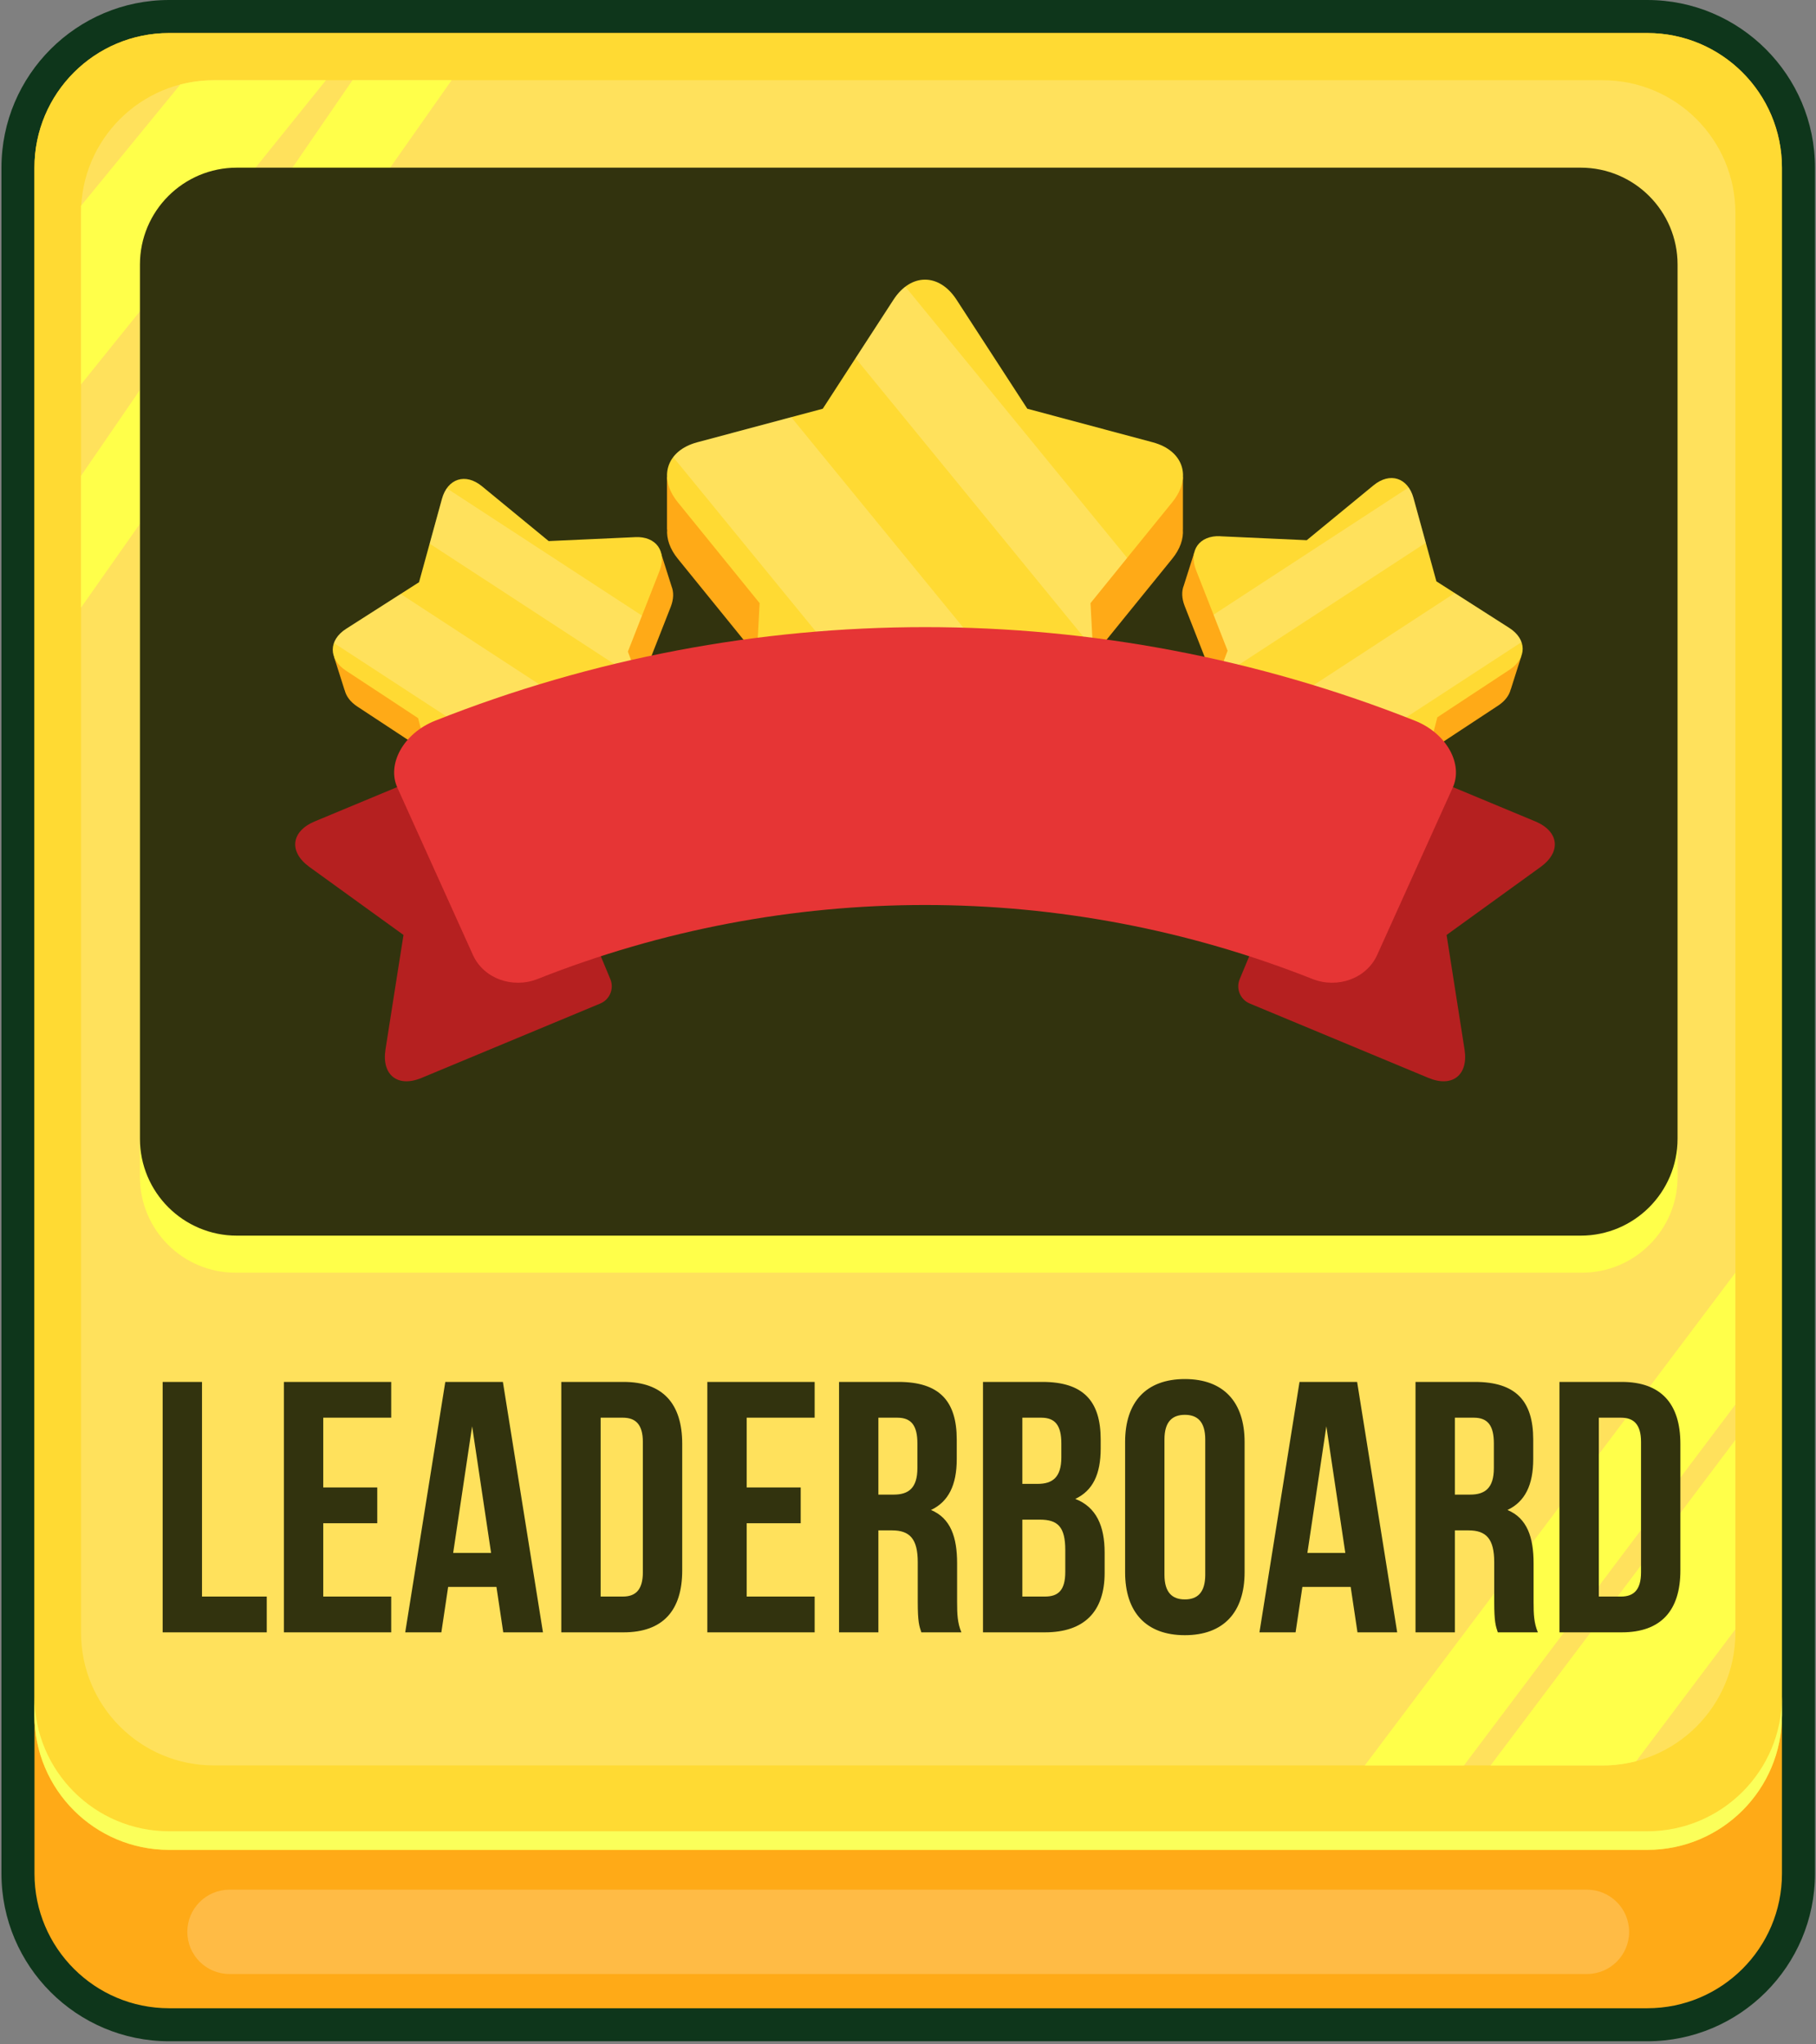 <svg width="374" height="421" viewBox="0 0 374 421" fill="none" xmlns="http://www.w3.org/2000/svg">
<rect x="0" y="0" width="374" height="421" fill="#808080" stroke="none"/>
<path d="M34.83 3.4H339.26C356.44 3.4 370.39 17.35 370.39 34.53V385.88C370.39 403.06 356.44 417.01 339.26 417.01H34.83C17.65 417.01 3.7 403.06 3.7 385.88V34.53C3.7 17.35 17.65 3.4 34.83 3.4Z" fill="#FFAA17"/>
<path d="M339.26 6.8C354.57 6.8 366.99 19.21 366.99 34.53V385.88C366.99 401.19 354.58 413.61 339.26 413.61H34.83C19.52 413.61 7.1 401.2 7.1 385.88V34.53C7.1 19.22 19.51 6.8 34.83 6.8H339.26ZM339.26 0H34.83C15.79 0 0.3 15.49 0.3 34.53V385.88C0.3 404.92 15.79 420.41 34.83 420.41H339.26C358.3 420.41 373.79 404.92 373.79 385.88V34.53C373.79 15.49 358.3 0 339.26 0Z" fill="#0E361B"/>
<path d="M366.98 353.27V34.54C366.98 19.225 354.565 6.81 339.25 6.81L34.82 6.81C19.505 6.81 7.09 19.225 7.09 34.54V353.27C7.09 368.585 19.505 381 34.82 381H339.25C354.565 381 366.98 368.585 366.98 353.27Z" fill="#FFDA33"/>
<g style="mix-blend-mode:overlay" opacity="0.2">
<path d="M330.05 16.52H44.04C28.935 16.52 16.69 28.765 16.69 43.87V336.25C16.69 351.355 28.935 363.6 44.04 363.6H330.05C345.155 363.6 357.4 351.355 357.4 336.25V43.87C357.4 28.765 345.155 16.52 330.05 16.52Z" fill="white"/>
</g>
<g style="mix-blend-mode:overlay" opacity="0.2">
<path d="M335.51 397.88V397.87C335.51 393.076 331.624 389.19 326.83 389.19H47.26C42.466 389.19 38.58 393.076 38.58 397.87V397.88C38.58 402.674 42.466 406.56 47.26 406.56H326.83C331.624 406.56 335.51 402.674 335.51 397.88Z" fill="white"/>
</g>
<path d="M339.26 377.16H34.83C19.52 377.16 7.1 364.75 7.1 349.43V353.26C7.1 368.57 19.51 380.99 34.83 380.99H339.26C354.57 380.99 366.99 368.58 366.99 353.26V349.43C366.99 364.74 354.58 377.16 339.26 377.16Z" fill="#FBFF5A"/>
<path d="M16.69 97.99V125.14L93.01 16.52H72.59L16.69 97.99Z" fill="#FFFF4A"/>
<path d="M16.69 79.17L67.12 16.53H44.04C41.65 16.53 39.34 16.84 37.13 17.41L16.69 42.38V79.17Z" fill="#FFFF4A"/>
<path d="M357.4 289.27V262.12L281.07 363.61H301.49L357.4 289.27Z" fill="#FFFF4A"/>
<path d="M357.4 296.55L306.97 363.61H330.05C332.44 363.61 334.75 363.3 336.96 362.73L357.4 335.55V296.55Z" fill="#FFFF4A"/>
<path d="M33.497 336.19V284.614H41.602V328.822H54.938V336.19H33.497ZM66.57 291.982V306.35H77.695V313.718H66.57V328.822H80.569V336.19H58.465V284.614H80.569V291.982H66.57ZM103.569 284.614L111.821 336.19H103.643L102.243 326.833H92.296L90.896 336.19H83.455L91.707 284.614H103.569ZM97.233 293.75L93.328 319.833H101.138L97.233 293.75ZM115.596 336.19V284.614H128.416C136.521 284.614 140.5 289.108 140.5 297.361V323.443C140.5 331.695 136.521 336.19 128.416 336.19H115.596ZM128.269 291.982H123.701V328.822H128.269C130.848 328.822 132.395 327.496 132.395 323.812V296.992C132.395 293.308 130.848 291.982 128.269 291.982ZM153.777 291.982V306.35H164.903V313.718H153.777V328.822H167.776V336.19H145.672V284.614H167.776V291.982H153.777ZM197.997 336.19H189.745C189.303 334.864 189.008 334.053 189.008 329.853V321.749C189.008 316.959 187.387 315.191 183.703 315.191H180.903V336.19H172.799V284.614H185.029C193.429 284.614 197.039 288.519 197.039 296.476V300.529C197.039 305.834 195.345 309.297 191.734 310.991C195.787 312.686 197.113 316.591 197.113 321.97V329.927C197.113 332.432 197.187 334.274 197.997 336.19ZM184.808 291.982H180.903V307.823H184.072C187.092 307.823 188.934 306.497 188.934 302.371V297.287C188.934 293.603 187.682 291.982 184.808 291.982ZM214.674 284.614C223.074 284.614 226.684 288.519 226.684 296.476V298.318C226.684 303.623 225.063 307.013 221.453 308.707C225.8 310.402 227.494 314.307 227.494 319.759V323.959C227.494 331.917 223.295 336.19 215.19 336.19H202.443V284.614H214.674ZM214.158 312.981H210.548V328.822H215.19C217.916 328.822 219.39 327.569 219.39 323.738V319.244C219.39 314.454 217.842 312.981 214.158 312.981ZM214.453 291.982H210.548V305.613H213.716C216.737 305.613 218.579 304.286 218.579 300.16V297.287C218.579 293.603 217.327 291.982 214.453 291.982ZM239.817 296.476V324.327C239.817 328.011 241.438 329.411 244.017 329.411C246.596 329.411 248.217 328.011 248.217 324.327V296.476C248.217 292.792 246.596 291.392 244.017 291.392C241.438 291.392 239.817 292.792 239.817 296.476ZM231.713 323.812V296.992C231.713 288.74 236.06 284.025 244.017 284.025C251.975 284.025 256.322 288.74 256.322 296.992V323.812C256.322 332.064 251.975 336.779 244.017 336.779C236.06 336.779 231.713 332.064 231.713 323.812ZM279.495 284.614L287.747 336.19H279.568L278.168 326.833H268.222L266.822 336.19H259.38L267.632 284.614H279.495ZM273.158 293.75L269.253 319.833H277.063L273.158 293.75ZM316.72 336.19H308.468C308.025 334.864 307.731 334.053 307.731 329.853V321.749C307.731 316.959 306.11 315.191 302.426 315.191H299.626V336.19H291.521V284.614H303.752C312.152 284.614 315.762 288.519 315.762 296.476V300.529C315.762 305.834 314.067 309.297 310.457 310.991C314.509 312.686 315.836 316.591 315.836 321.97V329.927C315.836 332.432 315.909 334.274 316.72 336.19ZM303.531 291.982H299.626V307.823H302.794C305.815 307.823 307.657 306.497 307.657 302.371V297.287C307.657 293.603 306.405 291.982 303.531 291.982ZM321.166 336.19V284.614H333.986C342.091 284.614 346.07 289.108 346.07 297.361V323.443C346.07 331.695 342.091 336.19 333.986 336.19H321.166ZM333.839 291.982H329.271V328.822H333.839C336.418 328.822 337.965 327.496 337.965 323.812V296.992C337.965 293.308 336.418 291.982 333.839 291.982Z" fill="#32330E"/>
<path d="M325.79 47.85H48.52C37.64 47.85 28.82 56.67 28.82 67.55V242.42C28.82 253.3 37.64 262.12 48.52 262.12H325.79C336.67 262.12 345.49 253.3 345.49 242.42V67.55C345.49 56.67 336.67 47.85 325.79 47.85Z" fill="#FFFF4A"/>
<path d="M325.53 34.53H48.78C37.756 34.53 28.82 43.466 28.82 54.49V234.53C28.82 245.554 37.756 254.49 48.78 254.49H325.53C336.554 254.49 345.49 245.554 345.49 234.53V54.49C345.49 43.466 336.554 34.53 325.53 34.53Z" fill="#32330E"/>
<path d="M243.62 109.05V98.26H220.75L211.57 95.8C211.57 95.8 205.09 85.8 205.08 85.8L196.99 73.33C193.42 67.84 187.59 67.84 184.02 73.33L175.93 85.8L169.45 95.8L160.27 98.26H137.37V109.05H137.4C137.26 110.95 137.94 113.04 139.58 115.06L148.94 126.6L156.44 135.85L155.03 162.59C154.69 169.13 159.41 172.56 165.52 170.22L190.51 160.61L215.5 170.22C221.62 172.56 226.33 169.13 225.99 162.59L224.58 135.85L232.07 126.6L241.43 115.06C243.07 113.04 243.75 110.95 243.61 109.05H243.62Z" fill="#FFAA17"/>
<path d="M237.43 91.1L211.57 84.18C211.57 84.18 205.09 74.18 205.08 74.18L196.99 61.72C193.42 56.22 187.59 56.22 184.02 61.72L175.93 74.18L169.45 84.18L143.59 91.1C137.27 92.79 135.46 98.34 139.58 103.43L148.94 114.97L156.44 124.22L155.03 150.96C154.69 157.5 159.41 160.93 165.52 158.59L190.51 148.98L215.5 158.59C221.62 160.93 226.33 157.5 225.99 150.96L224.58 124.22L232.07 114.97L241.43 103.43C245.55 98.34 243.75 92.79 237.42 91.1H237.43Z" fill="#FFDA33"/>
<g style="mix-blend-mode:overlay" opacity="0.2">
<path d="M162.93 85.92L143.59 91.09C141.35 91.69 139.69 92.78 138.65 94.15L185.16 151.03L190.51 148.97L215.5 158.58C218.15 159.59 220.53 159.52 222.36 158.58L162.93 85.9V85.92Z" fill="white"/>
</g>
<g style="mix-blend-mode:overlay" opacity="0.2">
<path d="M232.13 114.9L186.46 59.05C185.59 59.71 184.76 60.59 184.03 61.71L176.2 73.77L225.08 133.54L224.59 124.22L232.08 114.97L232.13 114.9Z" fill="white"/>
</g>
<path d="M138.31 120.77L136.14 113.93L121.65 118.53L115.34 118.82C115.34 118.82 109.22 113.79 109.21 113.79L101.58 107.52C98.21 104.76 94.52 105.93 93.36 110.13L90.74 119.66L88.64 127.3L83.32 130.7L68.8 135.31L70.97 142.15H70.99C71.28 143.37 72.14 144.56 73.58 145.51L81.83 150.94L88.44 155.3L92.92 172.53C94.02 176.74 97.7 177.97 101.11 175.25L115.02 164.13L132.79 165.19C137.14 165.44 139.44 162.32 137.9 158.24L131.63 141.57L134.52 134.2L138.13 125C138.76 123.39 138.78 121.93 138.3 120.75L138.31 120.77Z" fill="#FFAA17"/>
<path d="M130.78 110.63L113 111.44L106.88 106.41L99.24 100.13C95.87 97.37 92.18 98.54 91.02 102.74L88.4 112.27L86.3 119.91L71.3 129.5C67.63 131.84 67.6 135.72 71.24 138.12L79.5 143.55L86.11 147.91L90.6 165.14C91.7 169.35 95.38 170.58 98.79 167.87L112.7 156.75L130.47 157.81C134.82 158.06 137.12 154.94 135.58 150.86L129.31 134.2L132.2 126.83L135.81 117.63C137.4 113.57 135.14 110.42 130.79 110.62L130.78 110.63Z" fill="#FFDA33"/>
<g style="mix-blend-mode:overlay" opacity="0.2">
<path d="M82.52 122.34L71.3 129.51C70 130.34 69.17 131.36 68.78 132.44L109.71 159.13L112.69 156.75L130.46 157.81C132.34 157.92 133.84 157.39 134.81 156.44L82.52 122.33V122.34Z" fill="white"/>
</g>
<g style="mix-blend-mode:overlay" opacity="0.2">
<path d="M132.21 126.79L92.03 100.58C91.61 101.18 91.26 101.9 91.03 102.75L88.49 111.97L131.49 140.02L129.3 134.21L132.19 126.84L132.21 126.79Z" fill="white"/>
</g>
<path d="M243.8 120.59L245.97 113.75L260.46 118.35L266.77 118.64C266.77 118.64 272.89 113.61 272.9 113.61L280.53 107.33C283.9 104.57 287.59 105.74 288.75 109.94L291.37 119.47L293.47 127.11L298.8 130.51L313.32 135.12L311.15 141.96H311.13C310.84 143.18 309.98 144.37 308.54 145.32L300.29 150.75L293.68 155.11L289.19 172.34C288.09 176.55 284.41 177.78 281 175.06L267.09 163.94L249.32 165C244.97 165.25 242.67 162.13 244.21 158.05L250.48 141.38L247.59 134.01L243.98 124.81C243.35 123.2 243.33 121.74 243.81 120.56L243.8 120.59Z" fill="#FFAA17"/>
<path d="M251.34 110.45L269.12 111.26L275.24 106.23L282.88 99.95C286.25 97.19 289.94 98.36 291.1 102.56L293.72 112.09L295.82 119.73L310.82 129.32C314.49 131.66 314.52 135.54 310.88 137.94L302.63 143.37L296.02 147.73L291.53 164.96C290.43 169.17 286.75 170.4 283.34 167.69L269.43 156.57L251.66 157.63C247.31 157.88 245.01 154.76 246.55 150.68L252.82 134.01L249.94 126.64L246.33 117.44C244.74 113.38 247 110.23 251.35 110.43L251.34 110.45Z" fill="#FFDA33"/>
<g style="mix-blend-mode:overlay" opacity="0.2">
<path d="M299.6 122.16L310.82 129.33C312.12 130.16 312.95 131.18 313.34 132.26L272.41 158.95L269.43 156.57L251.66 157.63C249.78 157.74 248.28 157.21 247.31 156.26L299.6 122.15V122.16Z" fill="white"/>
</g>
<g style="mix-blend-mode:overlay" opacity="0.2">
<path d="M249.91 126.61L290.1 100.4C290.52 101 290.87 101.72 291.1 102.57L293.64 111.79L250.64 139.84L252.83 134.03L249.95 126.66L249.93 126.61H249.91Z" fill="white"/>
</g>
<path d="M279.37 153.85C277.42 153.04 275.17 153.97 274.36 155.92L255.31 201.67C254.5 203.62 255.43 205.87 257.38 206.68L294.18 222C299.1 224.05 302.44 221.42 301.62 216.16L300.52 209.14L299.42 202.13L297.92 192.56L305.76 186.89L311.51 182.73L317.28 178.56C321.59 175.44 321.09 171.22 316.18 169.17L279.38 153.85H279.37Z" fill="#B52020"/>
<path d="M101.64 153.85C103.59 153.04 105.84 153.97 106.65 155.92L125.7 201.67C126.51 203.62 125.58 205.87 123.63 206.68L86.83 222C81.92 224.05 78.57 221.42 79.39 216.16L80.49 209.14L81.59 202.13L83.1 192.56L75.25 186.89L69.5 182.73L63.73 178.56C59.42 175.44 59.92 171.22 64.83 169.17L101.63 153.85H101.64Z" fill="#B52020"/>
<path d="M283.59 196.75C281.35 201.59 275.41 203.65 270.3 201.63C219.05 181.31 161.96 181.31 110.72 201.63C105.6 203.65 99.66 201.59 97.43 196.75C92.24 185.25 87.04 173.75 81.85 162.25C79.62 157.42 83.06 151.03 89.63 148.43C154.42 122.74 226.61 122.74 291.39 148.43C297.95 151.03 301.41 157.41 299.17 162.25C293.98 173.75 288.78 185.25 283.59 196.75Z" fill="#E63535"/>
</svg>
